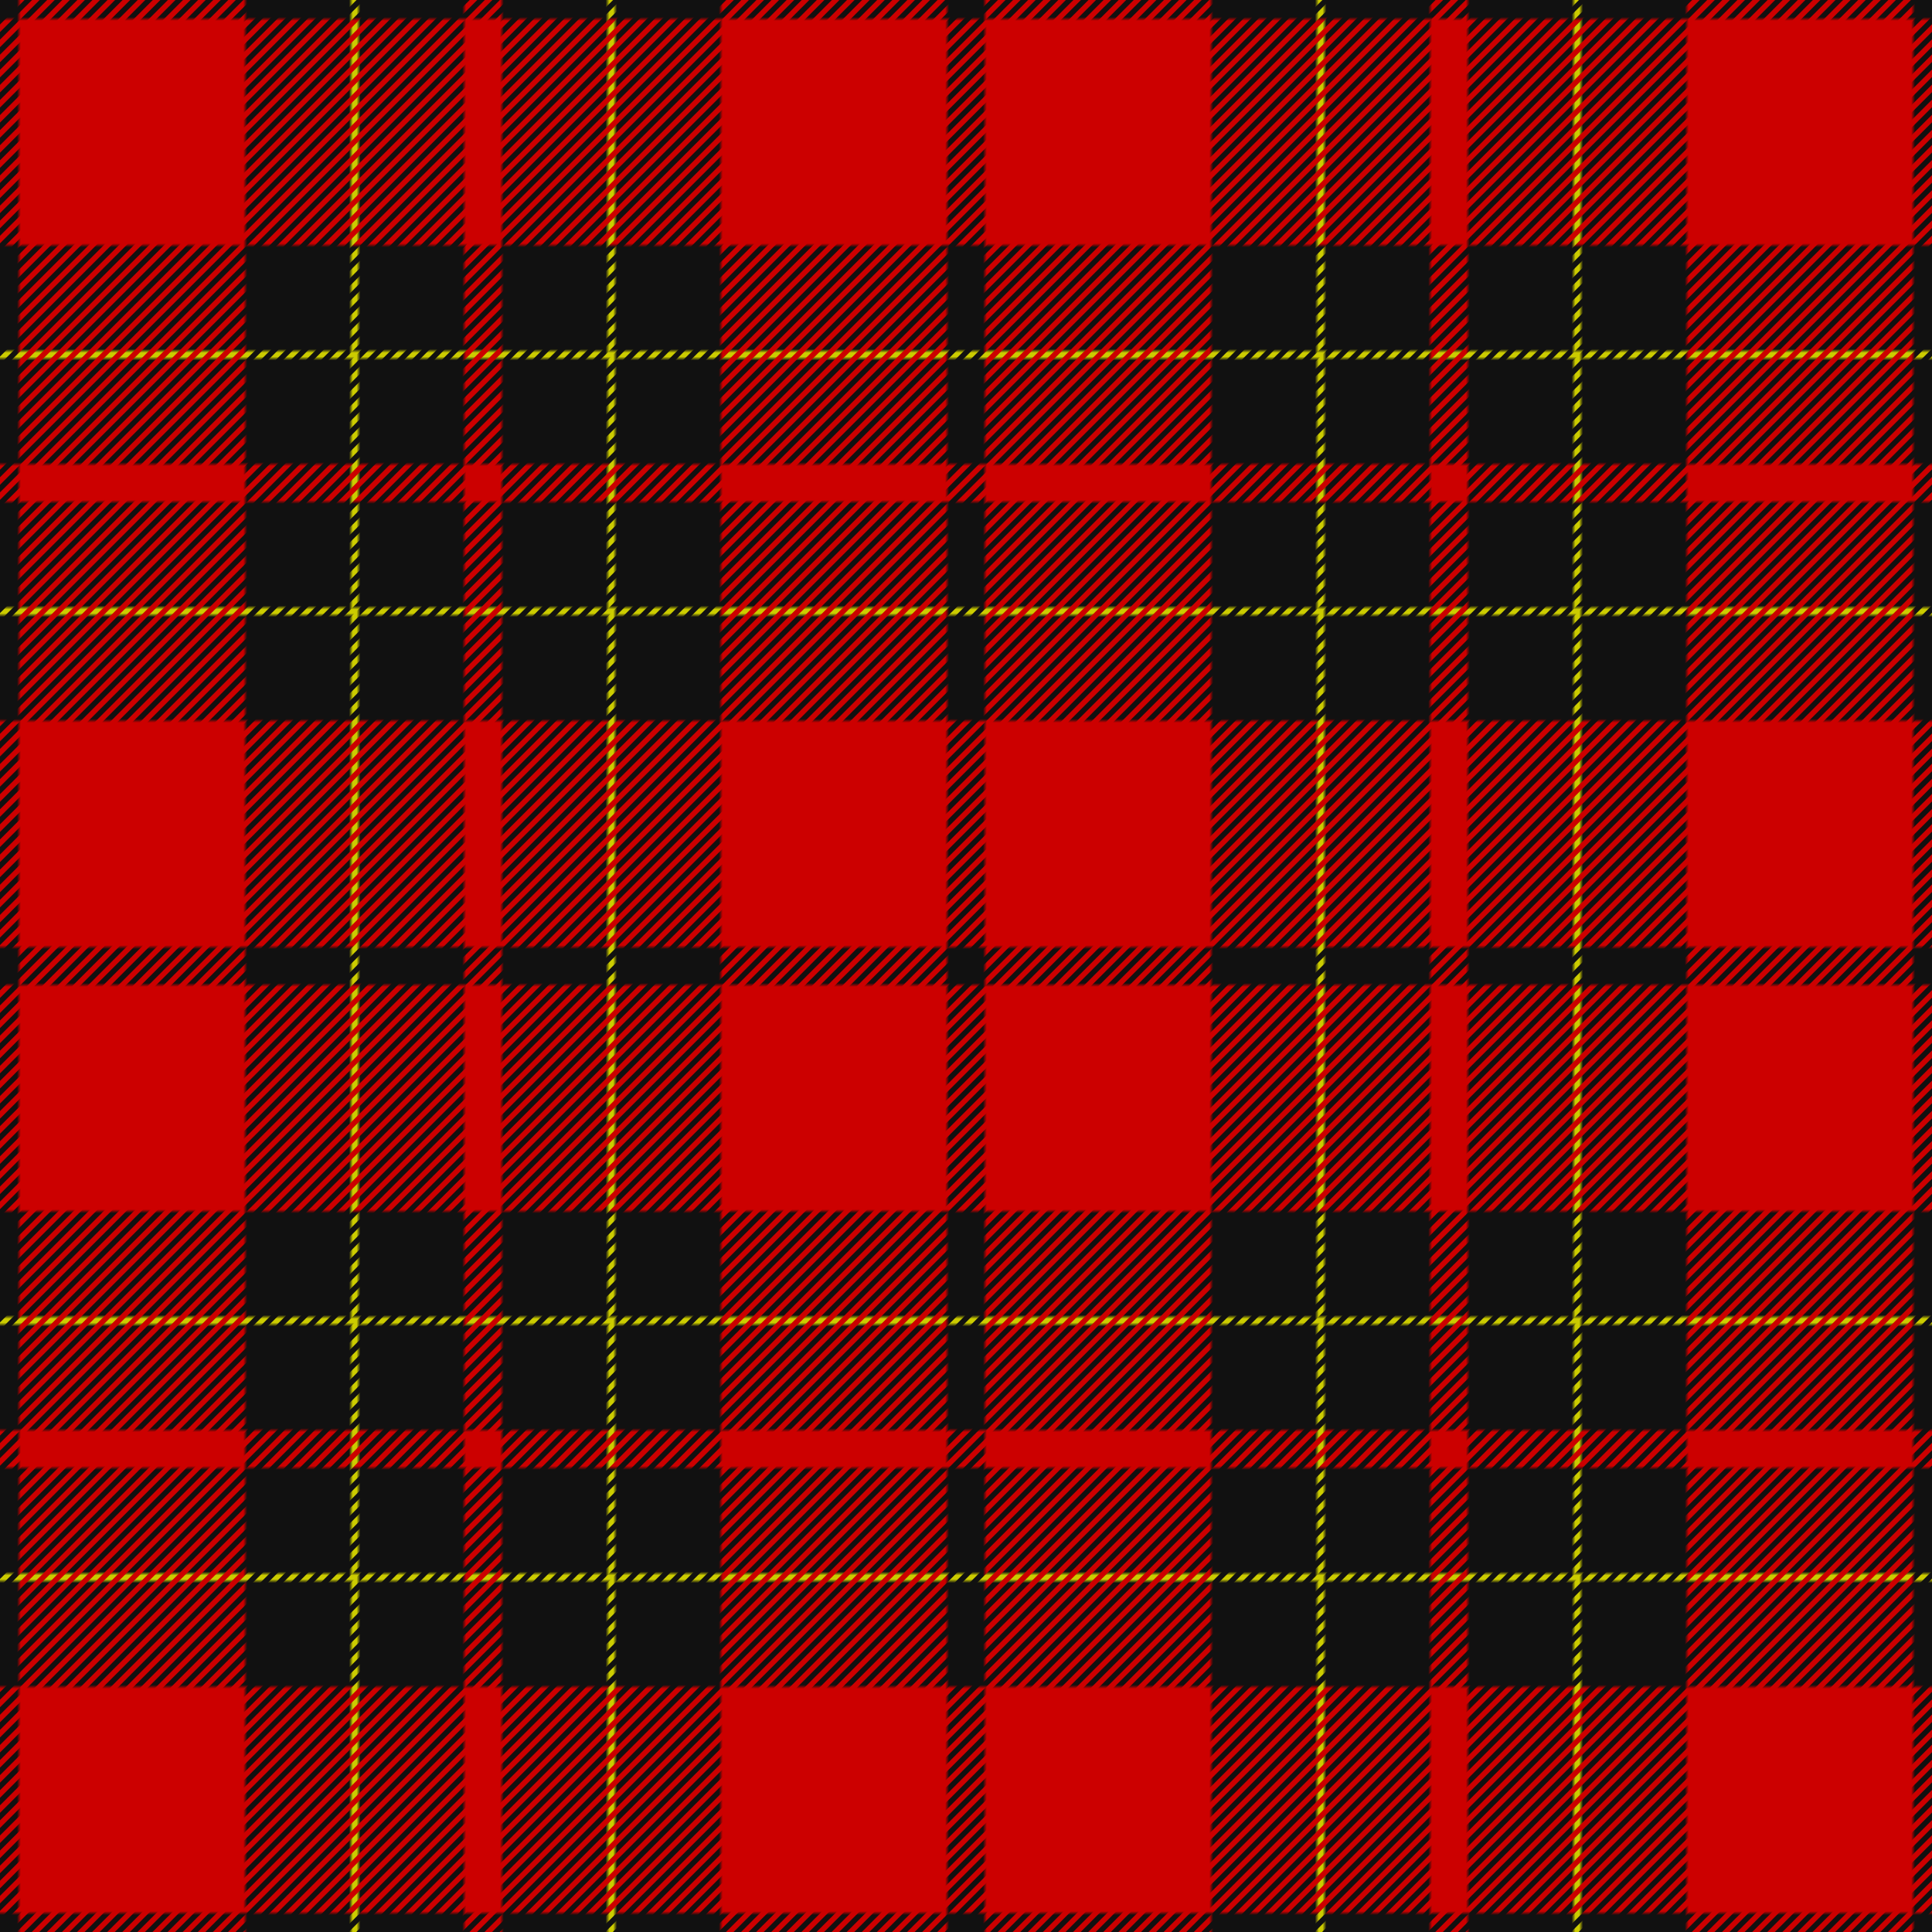<?xml version="1.0" encoding="UTF-8"?>
<svg xmlns="http://www.w3.org/2000/svg" xmlns:xlink="http://www.w3.org/1999/xlink" width="512" height="512" viewBox="0 0 512 512">
	<!--
	A tartan SVG, generated via a Python script by TilmannR
	thread count: Bk10 R60 Bk28 Y2 Bk28 R10
	color palette: {'Bk': '#111', 'R': '#c00', 'Y': '#cc0'}
	-->
	<defs>
		<pattern id="v" width="256" height="256" patternUnits="userSpaceOnUse">
			<rect x="0" width="256" height="256" fill="#111"/>
			<rect x="5" width="60" height="256" fill="#c00"/>
			<rect x="93" width="2" height="256" fill="#cc0"/>
			<rect x="123" width="10" height="256" fill="#c00"/>
			<rect x="161" width="2" height="256" fill="#cc0"/>
			<rect x="191" width="60" height="256" fill="#c00"/>
		</pattern>
		<pattern id="h" xlink:href="#v" patternTransform="rotate(90)"/>
	</defs>

	<rect fill="url(#v)" width="512" height="512"/>
	<path stroke="url(#h)" stroke-width="725" stroke-dasharray="1.414" d="M-0.75 -0.75L512.0 512.0"/>
</svg>